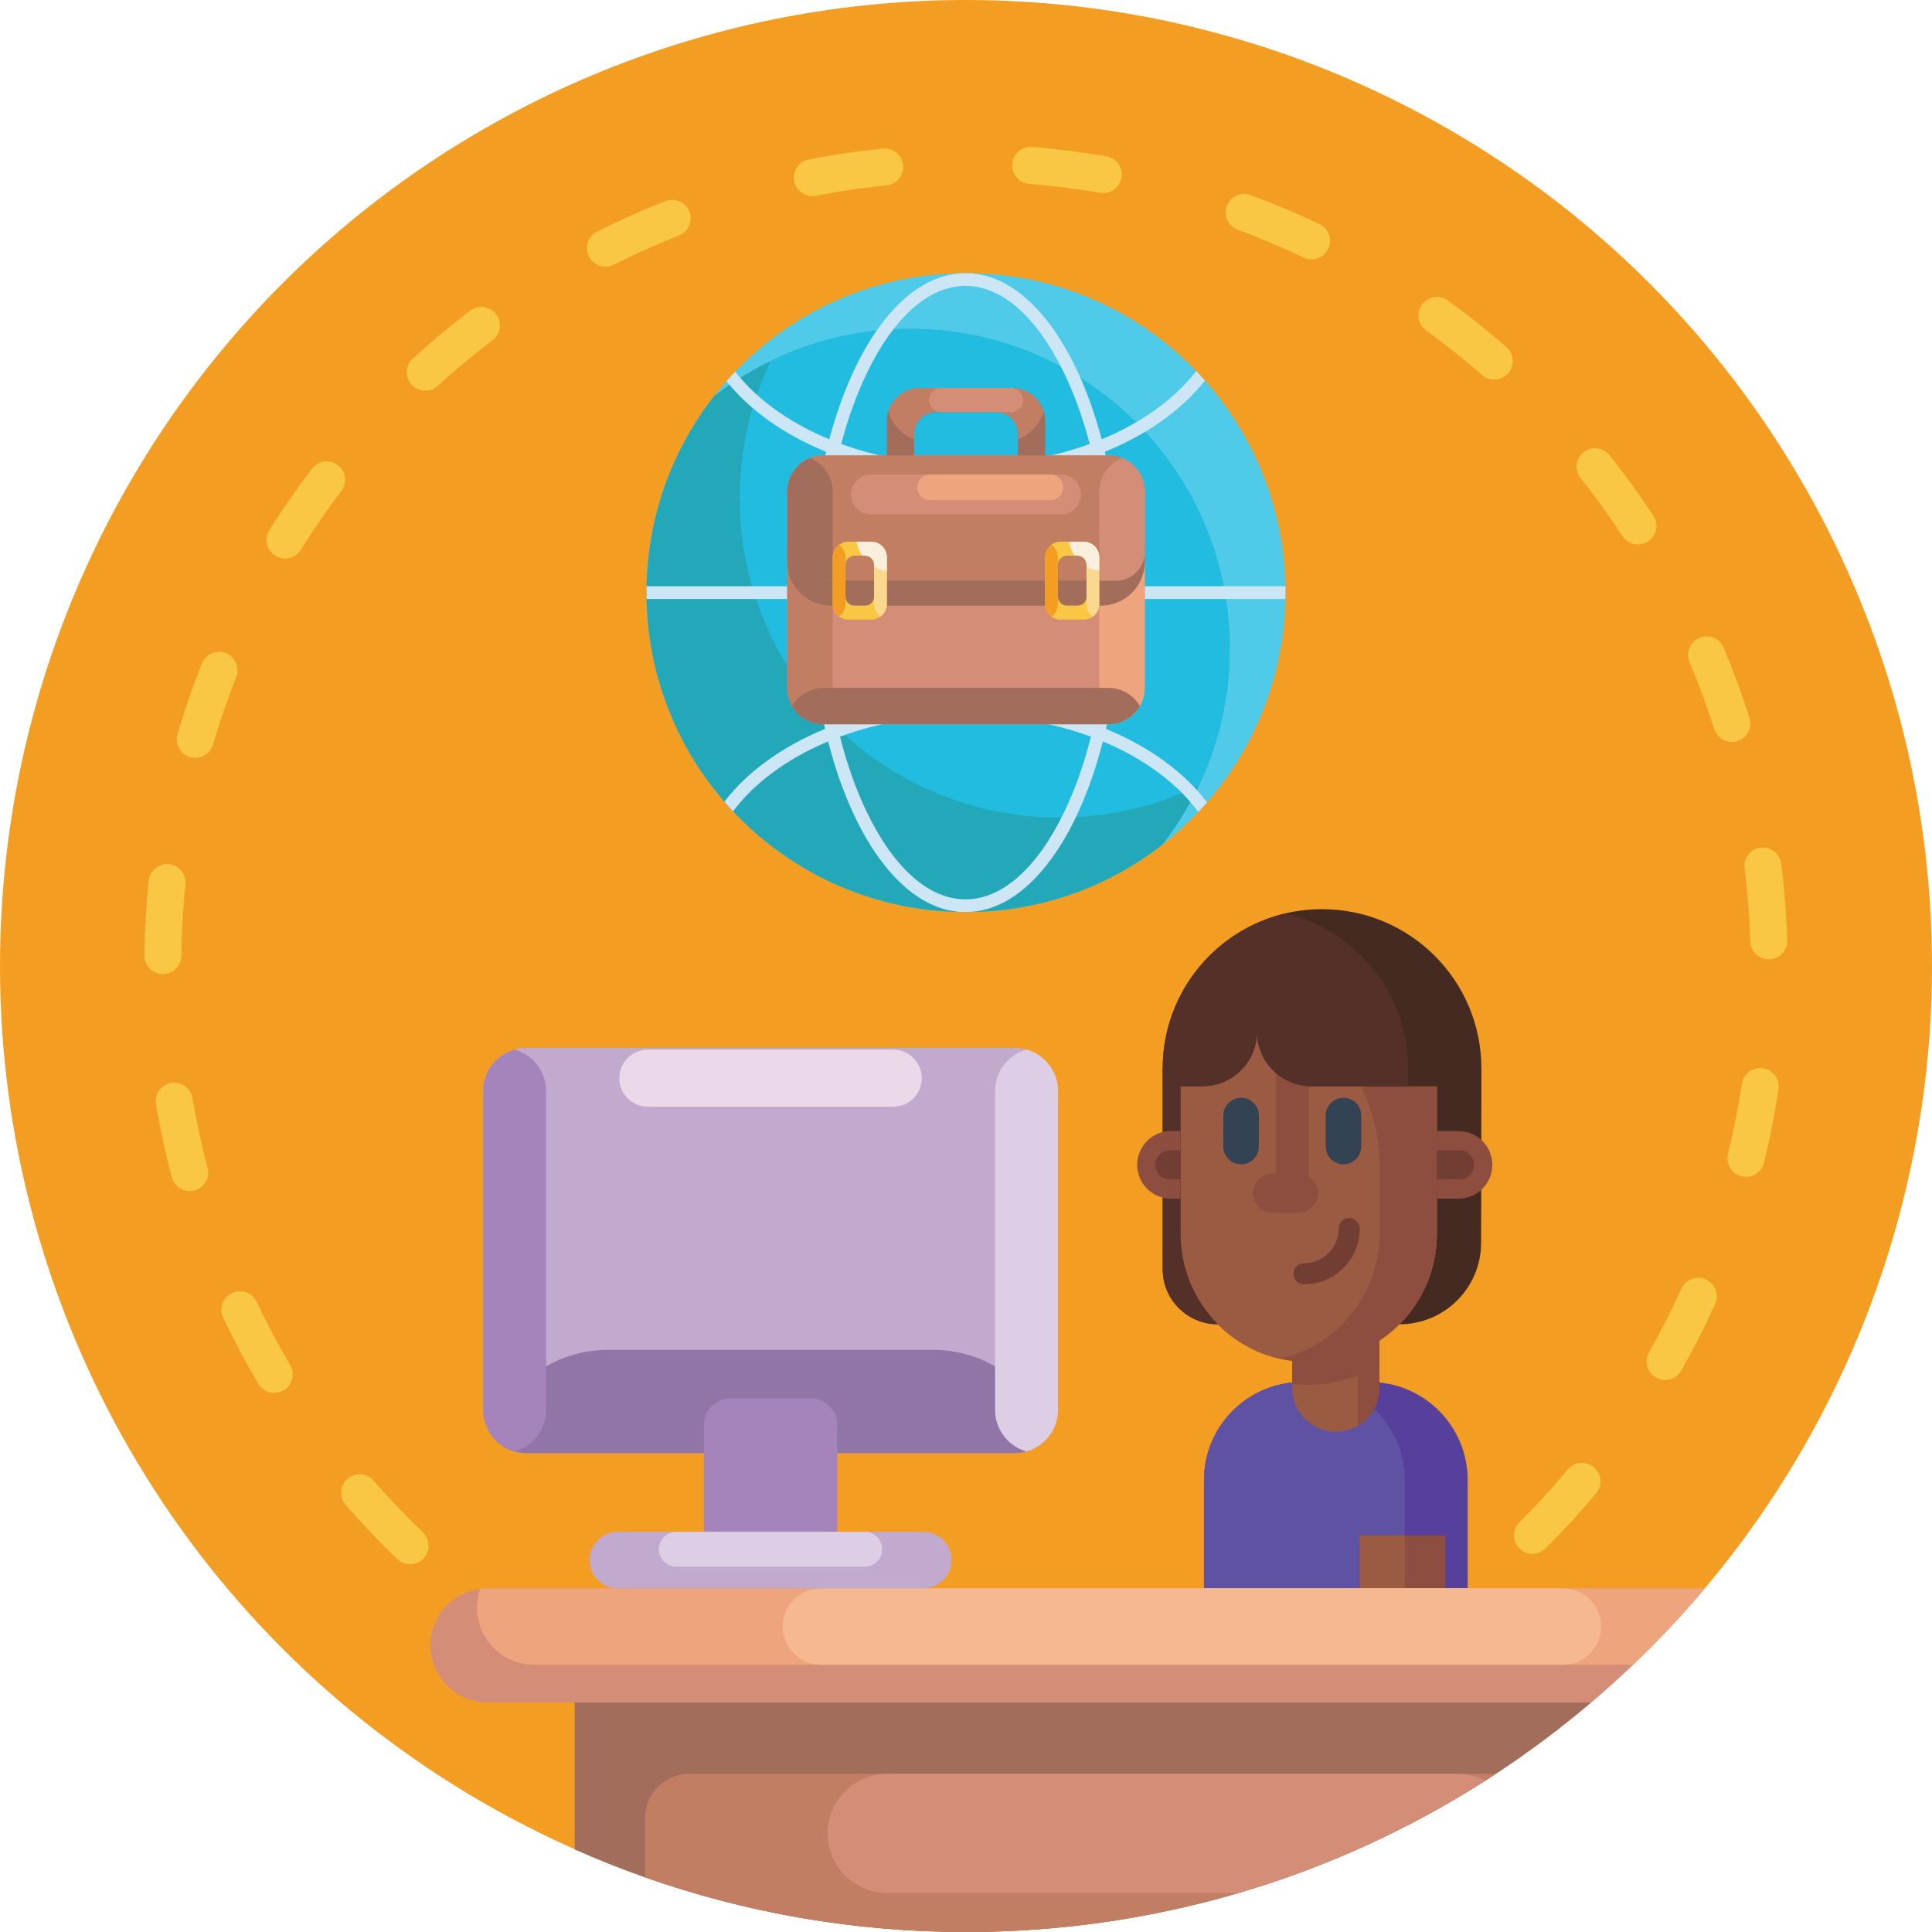 <svg id="Icons" enable-background="new 0 0 512 512" height="512" viewBox="0 0 512 512" width="512" xmlns="http://www.w3.org/2000/svg"><g><circle cx="256" cy="256" fill="#f39e22" r="256"/><g><g><path d="m263.333 473.628c-5.069.171-10.197.167-15.239-.011-2.705-.096-4.82-2.366-4.725-5.071.096-2.704 2.369-4.81 5.07-4.724 6.27.222 12.659.161 18.931-.182 2.707-.137 5.013 1.924 5.161 4.626s-1.923 5.013-4.626 5.161c-1.52.083-3.043.15-4.572.201zm42.758-5.775c-2.279.077-4.372-1.452-4.925-3.755-.632-2.631.989-5.277 3.621-5.909 6.111-1.468 12.226-3.236 18.175-5.257 2.561-.869 5.345.502 6.216 3.065.87 2.563-.502 5.346-3.065 6.216-6.231 2.116-12.637 3.969-19.038 5.506-.329.079-.659.123-.984.134zm-96.042.894c-.403.014-.815-.022-1.227-.114-6.428-1.422-12.866-3.158-19.135-5.162-2.578-.824-4-3.582-3.176-6.159.823-2.579 3.584-4 6.159-3.176 5.985 1.913 12.131 3.571 18.268 4.928 2.643.585 4.311 3.201 3.727 5.843-.493 2.23-2.434 3.766-4.616 3.84zm150.015-22.029c-1.773.06-3.517-.849-4.445-2.503-1.323-2.361-.481-5.348 1.88-6.67 5.482-3.071 10.889-6.434 16.073-9.995 2.229-1.533 5.281-.967 6.814 1.265 1.532 2.231.965 5.282-1.265 6.814-5.429 3.729-11.091 7.251-16.831 10.466-.706.395-1.468.597-2.226.623zm-204.348 1.884c-.835.028-1.687-.157-2.476-.58-5.797-3.109-11.523-6.524-17.019-10.151-2.259-1.491-2.882-4.53-1.391-6.789s4.53-2.882 6.789-1.391c5.248 3.464 10.717 6.725 16.253 9.694 2.385 1.279 3.282 4.25 2.003 6.635-.857 1.595-2.471 2.525-4.159 2.582zm250.586-36.833c-1.312.044-2.639-.436-3.639-1.44-1.909-1.918-1.903-5.021.015-6.93 4.455-4.436 8.76-9.129 12.795-13.948 1.737-2.075 4.83-2.349 6.903-.612 2.075 1.738 2.349 4.828.612 6.903-4.225 5.046-8.731 9.959-13.396 14.603-.912.909-2.095 1.384-3.29 1.424zm-297.461 2.758c-1.275.043-2.564-.408-3.557-1.361-4.752-4.557-9.351-9.384-13.668-14.348-1.776-2.042-1.561-5.137.481-6.913s5.136-1.561 6.913.481c4.125 4.741 8.517 9.353 13.057 13.706 1.954 1.873 2.019 4.975.146 6.929-.921.961-2.139 1.465-3.372 1.506zm332.61-48.833c-.871.029-1.762-.173-2.576-.635-2.355-1.335-3.182-4.325-1.848-6.68 3.099-5.468 5.983-11.144 8.571-16.87 1.115-2.466 4.013-3.562 6.484-2.448 2.466 1.115 3.562 4.017 2.447 6.484-2.71 5.997-5.73 11.94-8.975 17.667-.873 1.541-2.455 2.427-4.103 2.482zm-368.619 3.419c-1.733.058-3.443-.806-4.387-2.404-3.353-5.668-6.482-11.558-9.302-17.506-1.159-2.446-.116-5.368 2.329-6.527 2.446-1.157 5.368-.117 6.527 2.329 2.691 5.679 5.679 11.302 8.88 16.714 1.378 2.329.607 5.335-1.723 6.712-.731.434-1.53.655-2.324.682zm390.043-57.262c-.44.015-.89-.03-1.338-.14-2.629-.646-4.235-3.301-3.589-5.929 1.499-6.097 2.734-12.342 3.672-18.561.403-2.677 2.905-4.521 5.576-4.115 2.677.403 4.519 2.9 4.115 5.576-.981 6.514-2.276 13.055-3.845 19.441-.535 2.179-2.454 3.656-4.591 3.728zm-412.45 3.801c-2.232.075-4.301-1.392-4.898-3.643-1.685-6.355-3.097-12.871-4.197-19.366-.452-2.668 1.345-5.198 4.013-5.65 2.663-.457 5.198 1.345 5.65 4.013 1.051 6.202 2.399 12.424 4.008 18.492.693 2.616-.865 5.299-3.481 5.993-.366.096-.733.149-1.095.161zm418.473-61.435c-2.705.091-4.972-2.028-5.063-4.732l-.017-.485c-.213-6.303-.712-12.652-1.484-18.869-.334-2.686 1.573-5.133 4.258-5.467 2.705-.327 5.134 1.574 5.467 4.259.808 6.507 1.331 13.151 1.554 19.746l.016.484c.092 2.706-2.026 4.972-4.731 5.064zm-425.563 3.921c-.076.003-.152.004-.229.002-2.706-.033-4.873-2.254-4.84-4.96.08-6.594.463-13.248 1.136-19.779.278-2.692 2.681-4.648 5.378-4.372 2.692.278 4.649 2.686 4.372 5.378-.643 6.236-1.009 12.593-1.086 18.892-.032 2.63-2.13 4.751-4.731 4.839zm415.78-61.519c-2.142.072-4.157-1.278-4.835-3.422-1.893-5.988-4.089-11.963-6.525-17.76-1.048-2.495.124-5.368 2.618-6.416 2.494-1.05 5.369.123 6.417 2.619 2.552 6.071 4.852 12.33 6.835 18.603.816 2.58-.614 5.334-3.195 6.15-.437.138-.879.211-1.315.226zm-407.204 4.215c-.51.017-1.032-.046-1.548-.197-2.597-.763-4.083-3.487-3.32-6.084 1.855-6.311 4.026-12.614 6.453-18.733.998-2.516 3.848-3.745 6.362-2.749 2.515.998 3.746 3.846 2.749 6.362-2.317 5.842-4.389 11.858-6.16 17.883-.612 2.081-2.481 3.449-4.536 3.518zm382.331-56.561c-1.653.056-3.293-.726-4.267-2.209-3.445-5.248-7.177-10.409-11.095-15.338-1.683-2.119-1.33-5.202.788-6.885 2.121-1.684 5.201-1.331 6.886.788 4.1 5.16 8.008 10.563 11.615 16.058 1.485 2.263.854 5.301-1.408 6.786-.779.511-1.651.771-2.519.8zm-358.543 3.733c-.943.032-1.905-.208-2.764-.746-2.293-1.438-2.986-4.462-1.549-6.755 3.494-5.574 7.288-11.056 11.276-16.294 1.639-2.154 4.713-2.57 6.868-.931 2.153 1.639 2.57 4.714.931 6.868-3.809 5.003-7.432 10.24-10.77 15.564-.9 1.432-2.419 2.241-3.992 2.294zm320.452-47.425c-1.199.04-2.414-.356-3.388-1.207-4.739-4.14-9.72-8.108-14.805-11.795-2.191-1.589-2.678-4.653-1.09-6.844 1.588-2.19 4.651-2.68 6.844-1.09 5.323 3.86 10.537 8.014 15.498 12.347 2.039 1.78 2.247 4.876.467 6.915-.929 1.064-2.217 1.63-3.526 1.674zm-283.289 2.945c-1.386.047-2.782-.491-3.79-1.596-1.823-2-1.679-5.1.321-6.923 4.866-4.434 9.992-8.698 15.237-12.672 2.157-1.635 5.231-1.211 6.865.946 1.635 2.157 1.211 5.231-.946 6.865-5.009 3.796-9.906 7.868-14.554 12.105-.895.815-2.011 1.237-3.133 1.275zm234.876-34.799c-.761.026-1.538-.126-2.273-.476-5.676-2.711-11.539-5.188-17.427-7.364-2.538-.938-3.836-3.757-2.898-6.295.938-2.539 3.757-3.837 6.296-2.898 6.167 2.279 12.307 4.874 18.253 7.712 2.442 1.166 3.476 4.092 2.31 6.534-.815 1.708-2.492 2.727-4.261 2.787zm-187.132 1.937c-1.851.062-3.659-.932-4.545-2.696-1.216-2.418-.243-5.364 2.175-6.58 5.882-2.96 11.972-5.681 18.1-8.09 2.517-.99 5.363.249 6.353 2.768s-.25 5.363-2.768 6.353c-5.85 2.299-11.664 4.898-17.28 7.723-.655.33-1.348.498-2.035.522zm131.927-19.513c-.329.011-.665-.011-1.002-.069-6.184-1.066-12.501-1.86-18.773-2.358-2.697-.215-4.71-2.576-4.496-5.274.215-2.697 2.569-4.707 5.273-4.496 6.568.523 13.183 1.354 19.66 2.47 2.667.46 4.456 2.995 3.997 5.661-.402 2.33-2.386 3.99-4.659 4.066zm-77.085.81c-2.366.08-4.506-1.569-4.97-3.967-.514-2.657 1.223-5.228 3.88-5.742 6.45-1.248 13.045-2.216 19.603-2.877 2.686-.278 5.096 1.692 5.367 4.385s-1.692 5.095-4.385 5.367c-6.263.631-12.563 1.556-18.722 2.747-.259.05-.517.079-.773.087z" fill="#f9c744"/></g><g><g><g><path d="m319.064 392.251v28.669h69.895v-28.669c0-14.362-11.64-26.01-26.01-26.01h-17.875c-14.37 0-26.01 11.648-26.01 26.01z" fill="#57409b"/><path d="m319.064 392.251v28.669h53.25v-28.669c0-14.362-11.64-26.01-26.01-26.01h-1.229c-14.371 0-26.011 11.648-26.011 26.01z" fill="#6052a3"/></g><g><path d="m342.464 355.32v12.542c0 6.379 5.173 11.544 11.552 11.544 2.139 0 4.143-.583 5.86-1.597 3.401-2.004 5.684-5.708 5.684-9.947v-12.542z" fill="#9b5b42"/><path d="m365.56 355.32v12.542c0 4.239-2.283 7.944-5.684 9.947v-13.404c-4.016 1.677-8.431 2.603-13.061 2.603-1.477 0-2.93-.096-4.351-.271v-11.417z" fill="#8e4e3f"/></g><g><g><path d="m312.837 279.789v47.198c0 9.381 3.8 17.875 9.947 24.022 4.439 4.431 10.091 7.64 16.414 9.093 2.451.559 4.998.854 7.616.854 18.761 0 33.977-15.208 33.977-33.97v-47.198c0-10.283-8.343-18.617-18.625-18.617h-30.712c-1.804 0-3.545.255-5.197.742-7.751 2.244-13.42 9.397-13.42 17.876z" fill="#8e4e3f"/><path d="m312.837 279.789v47.198c0 9.381 3.8 17.875 9.947 24.022 4.439 4.431 10.091 7.64 16.414 9.093 15.105-3.457 26.361-16.973 26.361-33.115v-18.059c0-23.495-16.957-43.023-39.302-47.014-7.751 2.243-13.42 9.396-13.42 17.875z" fill="#9b5b42"/><g fill="#8e4e3f"><path d="m337.207 311.065h6.927c2.845 0 5.151 2.306 5.151 5.151s-2.306 5.151-5.151 5.151h-6.927c-2.845 0-5.151-2.306-5.151-5.151s2.306-5.151 5.151-5.151z"/><path d="m338.124 261.17h8.689v53.391h-8.689z" transform="matrix(-1 0 0 -1 684.938 575.731)"/></g><g fill="#334353"><path d="m356.034 290.916c2.6 0 4.707 2.108 4.707 4.707v8.216c0 2.6-2.108 4.707-4.707 4.707-2.6 0-4.707-2.108-4.707-4.707v-8.216c0-2.599 2.108-4.707 4.707-4.707z"/><path d="m328.903 290.916c2.6 0 4.707 2.108 4.707 4.707v8.216c0 2.6-2.108 4.707-4.707 4.707-2.6 0-4.707-2.108-4.707-4.707v-8.216c0-2.599 2.108-4.707 4.707-4.707z"/></g><g><path d="m345.584 340.351c8.155 0 14.789-6.634 14.789-14.789 0-1.543-1.251-2.794-2.794-2.794s-2.794 1.251-2.794 2.794c0 5.073-4.127 9.2-9.201 9.2-1.543 0-2.794 1.251-2.794 2.794s1.25 2.795 2.794 2.795z" fill="#723e33"/></g></g><g><path d="m308.128 283.166c0-11.66 4.73-22.22 12.37-29.86 5.45-5.45 12.39-9.42 20.15-11.25 3.12-.73 6.37-1.12 9.71-1.12 23.33 0 42.23 18.9 42.23 42.23l-.075 46.2c-.019 11.924-9.691 21.58-21.615 21.58 6.114-6.143 9.895-14.609 9.895-23.959v-39.121h-33.203c-7.991 0-14.469-6.478-14.469-14.47 0 7.991-6.478 14.47-14.47 14.47h-5.813v39.121c0 9.349 3.776 17.817 9.887 23.959-8.062 0-14.597-6.535-14.597-14.597z" fill="#442a21"/><path d="m308.128 283.166c0-11.66 4.73-22.22 12.37-29.86 5.45-5.45 12.39-9.42 20.15-11.25 18.64 4.39 32.52 21.12 32.52 41.11v4.7h-25.578c-7.991 0-14.469-6.478-14.469-14.47 0 7.991-6.478 14.47-14.47 14.47h-5.813v39.121c0 9.349 3.776 17.817 9.887 23.959-8.062 0-14.597-6.535-14.597-14.597z" fill="#543029"/></g><g><g><path d="m386.515 317.652h-5.727v-17.92h5.727c4.949 0 8.96 4.012 8.96 8.96s-4.011 8.96-8.96 8.96z" fill="#8e4e3f"/><path d="m386.804 312.537h-6.016v-7.69h6.016c2.123 0 3.845 1.721 3.845 3.845 0 2.123-1.721 3.845-3.845 3.845z" fill="#723e33"/></g><g><path d="m310.33 299.732h2.508v17.92h-2.508c-4.948 0-8.96-4.012-8.96-8.96 0-4.949 4.012-8.96 8.96-8.96z" fill="#8e4e3f"/><path d="m310.041 304.847h2.797v7.69h-2.797c-2.123 0-3.845-1.721-3.845-3.845.001-2.124 1.722-3.845 3.845-3.845z" fill="#723e33"/></g></g></g><g><path d="m360.373 406.921h22.658v13.999h-22.658z" fill="#8e4e3f" transform="matrix(-1 0 0 -1 743.403 827.841)"/><path d="m360.373 406.921h11.941v13.999h-11.941z" fill="#9b5b42" transform="matrix(-1 0 0 -1 732.687 827.841)"/></g></g><g><g><g><path d="m451.8 420.92c-5.97 7.09-12.33 13.86-19.04 20.25-3.6 3.45-7.3 6.78-11.09 10h-292.47c-8.36 0-15.13-6.77-15.13-15.13 0-4.17 1.7-7.96 4.43-10.7 2.31-2.3 5.37-3.86 8.77-4.29.63-.09 1.27-.13 1.93-.13z" fill="#d48d77"/><path d="m451.8 420.92c-5.97 7.09-12.33 13.86-19.04 20.25h-291.21c-8.36 0-15.13-6.77-15.13-15.13 0-1.75.29-3.43.85-4.99.63-.09 1.27-.13 1.93-.13z" fill="#eea47d"/><path d="m414.187 441.174h-196.645c-5.593 0-10.127-4.534-10.127-10.127s4.534-10.127 10.127-10.127h196.645c5.593 0 10.127 4.534 10.127 10.127s-4.534 10.127-10.127 10.127z" fill="#f5b890"/></g><g><path d="m152.29 451.17v38.94c6.09 2.71 12.31 5.19 18.65 7.41 26.61 9.38 55.24 14.48 85.06 14.48 25.12 0 49.39-3.62 72.32-10.36 23.34-6.86 45.28-16.96 65.33-29.77h.01c.92-.59 1.84-1.18 2.76-1.78 8.81-5.8 17.24-12.12 25.25-18.92z" fill="#a26d5a"/><path d="m182.63 470.09c-6.46 0-11.69 5.23-11.69 11.69v15.74c26.61 9.38 55.24 14.48 85.06 14.48 25.12 0 49.39-3.62 72.32-10.36 23.34-6.86 45.28-16.96 65.33-29.77h.01c.92-.59 1.84-1.18 2.76-1.78z" fill="#c17e62"/><path d="m393.65 471.87c-20.05 12.81-41.99 22.91-65.33 29.77h-93.23c-8.71 0-15.78-7.06-15.78-15.77 0-4.36 1.77-8.31 4.62-11.16 2.86-2.85 6.81-4.62 11.16-4.62h151.28c2.62 0 5.1.64 7.28 1.78z" fill="#d48d77"/></g></g><g><g><path d="m280.384 289.165v84.464c0 2.303-.684 4.455-1.869 6.257-1.485 2.303-3.771 4.021-6.474 4.772-.984.284-2.036.434-3.104.434h-129.465c-1.085 0-2.119-.15-3.104-.434-2.703-.751-4.989-2.469-6.474-4.772-1.185-1.802-1.869-3.955-1.869-6.257v-84.464c0-1.068.15-2.119.434-3.104 1.068-3.821 4.071-6.841 7.909-7.909.985-.284 2.036-.434 3.104-.434h129.465c1.085 0 2.119.15 3.104.434 3.821 1.068 6.841 4.071 7.909 7.909.284.985.434 2.036.434 3.104z" fill="#c2aacf"/><path d="m278.515 379.886c-2.036 3.137-5.556 5.206-9.578 5.206h-129.465c-4.021 0-7.542-2.069-9.578-5.206 4.522-12.915 16.819-22.159 31.253-22.159h86.099c14.45 0 26.747 9.244 31.269 22.159z" fill="#9175a7"/><path d="m144.712 289.165v84.464c0 2.303-.684 4.455-1.869 6.257-1.485 2.303-3.771 4.021-6.474 4.772-2.703-.751-4.989-2.469-6.474-4.772-1.185-1.802-1.869-3.955-1.869-6.257v-84.464c0-5.239 3.521-9.661 8.343-11.013 4.822 1.352 8.343 5.773 8.343 11.013z" fill="#a583bb"/><path d="m280.384 289.165v84.464c0 2.303-.684 4.455-1.869 6.257-1.485 2.303-3.771 4.021-6.474 4.772-2.703-.751-4.989-2.469-6.474-4.772-1.185-1.802-1.869-3.955-1.869-6.257v-84.464c0-5.256 3.537-9.678 8.343-11.013 4.806 1.335 8.343 5.757 8.343 11.013z" fill="#decee5"/><path d="m171.701 293.294h65.008c4.181 0 7.571-3.39 7.571-7.571s-3.39-7.571-7.571-7.571h-65.008c-4.181 0-7.571 3.39-7.571 7.571 0 4.182 3.389 7.571 7.571 7.571z" fill="#ebd9ea"/></g><path d="m214.97 370.613h-21.53c-3.812 0-6.902 3.09-6.902 6.902v28.433h35.335v-28.433c0-3.812-3.091-6.902-6.903-6.902z" fill="#a583bb"/><g><path d="m244.687 405.948h-80.964c-4.134 0-7.486 3.352-7.486 7.486s3.352 7.486 7.486 7.486h80.964c4.134 0 7.486-3.352 7.486-7.486 0-4.135-3.352-7.486-7.486-7.486z" fill="#c2aacf"/><path d="m229.165 405.948h-49.921c-2.549 0-4.616 2.066-4.616 4.616 0 2.549 2.066 4.616 4.616 4.616h49.921c2.549 0 4.616-2.066 4.616-4.616s-2.066-4.616-4.616-4.616z" fill="#decee5"/></g></g></g></g></g><g><g><path d="m340.67 157.05c0 16.792-4.891 32.446-13.317 45.613-15.051 23.491-41.38 39.057-71.353 39.057-46.758 0-84.67-37.905-84.67-84.67 0-29.526 15.119-55.523 38.034-70.676 13.371-8.846 29.404-13.994 46.636-13.994 46.765 0 84.67 37.912 84.67 84.67z" fill="#4fcae8"/><path d="m325.883 171.837c0 16.792-4.891 32.446-13.317 45.613-1.409 2.201-2.919 4.335-4.525 6.394 0 0-.007.007-.007.014-14.353 11.19-32.412 17.862-52.035 17.862-46.758 0-84.67-37.905-84.67-84.67 0-19.61 6.665-37.661 17.862-52.015 1.741-1.362 3.536-2.655 5.385-3.874 13.371-8.846 29.404-13.994 46.636-13.994 46.766 0 84.671 37.912 84.671 84.67z" fill="#22a8b9"/><path d="m241.213 87.167c-13.268 0-25.818 3.062-36.997 8.504-5.236 11.009-8.176 23.319-8.176 36.317 0 46.758 37.905 84.67 84.67 84.67 13.271 0 25.821-3.061 36.999-8.501 5.233-11.01 8.174-23.321 8.174-36.32 0-46.758-37.905-84.67-84.67-84.67z" fill="#22bce0"/><path d="m340.65 158.743c.013-.562.02-1.131.02-1.693s-.007-1.131-.02-1.693h-43.663c-.115-12.768-1.612-24.846-4.193-35.629 11.163-4.538 20.361-11.075 26.539-18.878-.759-.853-1.531-1.687-2.323-2.506-3.123 4.051-7.194 7.817-12.125 11.17-3.942 2.676-8.277 4.985-12.924 6.909-6.963-26.173-20.45-43.94-35.961-44.042h-.203c-15.539.054-29.052 17.835-36.022 44.042-4.647-1.924-8.982-4.234-12.924-6.909-4.884-3.312-8.907-7.024-12.01-11.021-.786.82-1.558 1.66-2.31 2.52 6.171 7.735 15.322 14.211 26.41 18.715-2.581 10.784-4.078 22.861-4.193 35.629h-43.398c-.014.562-.02 1.131-.02 1.693s.007 1.131.02 1.693h43.398c.108 12.294 1.504 23.945 3.908 34.417-11.292 4.64-20.558 11.319-26.681 19.298.752.867 1.517 1.72 2.303 2.554 3.177-4.274 7.397-8.237 12.572-11.752 3.854-2.615 8.081-4.884 12.612-6.78 6.875 26.864 20.558 45.187 36.334 45.241h.204c15.749-.108 29.411-18.411 36.273-45.241 4.532 1.897 8.758 4.166 12.612 6.78 5.236 3.556 9.497 7.58 12.687 11.915.786-.833 1.558-1.687 2.31-2.554-6.123-8.047-15.437-14.787-26.803-19.461 2.405-10.472 3.8-22.123 3.908-34.417zm-110.823-60.082c7.173-14.76 16.419-22.895 26.038-22.895s18.865 8.135 26.038 22.895c2.77 5.697 5.08 12.091 6.896 18.993-9.984 3.658-21.228 5.602-32.933 5.602s-22.949-1.944-32.933-5.602c1.814-6.902 4.123-13.296 6.894-18.993zm52.075 116.784c-7.173 14.76-16.419 22.888-26.038 22.888s-18.864-8.128-26.038-22.888c-2.933-6.029-5.351-12.843-7.207-20.212 10.059-3.732 21.418-5.717 33.245-5.717 11.834 0 23.193 1.985 33.252 5.717-1.863 7.369-4.281 14.184-7.214 20.212zm8.007-23.511c-10.133-3.705-21.73-5.805-34.044-5.805s-23.904 2.1-34.037 5.805c-2.317-10.276-3.583-21.527-3.692-33.191h75.464c-.108 11.665-1.375 22.915-3.691 33.191zm-71.773-36.577c.108-12.132 1.483-23.816 3.976-34.417 10.066 3.644 21.554 5.703 33.753 5.703s23.694-2.059 33.76-5.703c2.493 10.601 3.868 22.285 3.976 34.417z" fill="#cde6f6"/></g><g><g><path d="m303.377 130.327v51.969c0 1.755-.47 3.402-1.291 4.819-1.067 1.852-2.738 3.317-4.74 4.119-1.11.452-2.328.7-3.6.7h-75.484c-1.279 0-2.497-.247-3.607-.7-2.002-.808-3.673-2.268-4.74-4.119-.82-1.417-1.291-3.064-1.291-4.819v-51.969c0-4.047 2.491-7.515 6.031-8.938 1.11-.452 2.328-.7 3.607-.7h75.484c1.273 0 2.491.247 3.6.7 3.534 1.424 6.031 4.885 6.031 8.938z" fill="#d48d77"/><path d="m220.685 130.327v51.969c0 4.053-2.497 7.515-6.031 8.938-3.54-1.423-6.031-4.891-6.031-8.938v-51.969c0-4.047 2.491-7.515 6.031-8.938 3.535 1.424 6.031 4.885 6.031 8.938z" fill="#c17e62"/><path d="m303.377 130.327v51.969c0 1.755-.47 3.402-1.291 4.819-1.067 1.852-2.738 3.317-4.74 4.119-2.002-.808-3.673-2.268-4.74-4.119-.82-1.417-1.291-3.064-1.291-4.819v-51.969c0-4.047 2.491-7.515 6.031-8.938 3.534 1.424 6.031 4.885 6.031 8.938z" fill="#eea47d"/><path d="m302.086 187.115c-1.665 2.883-4.777 4.819-8.341 4.819h-75.484c-1.279 0-2.497-.247-3.607-.7-2.002-.808-3.673-2.268-4.74-4.119 1.067-1.852 2.738-3.311 4.74-4.119 1.11-.452 2.328-.7 3.607-.7h75.484c3.564 0 6.677 1.936 8.341 4.819z" fill="#a26d5a"/></g><g><path d="m291.75 160.502h-71.5c-6.421 0-11.627-5.206-11.627-11.627v-5.328h94.753v5.328c.001 6.421-5.205 11.627-11.626 11.627z" fill="#a26d5a"/><path d="m303.377 130.327v15.958c0 4.192-3.402 7.593-7.593 7.593h-79.567c-4.192 0-7.593-3.402-7.593-7.593v-15.958c0-4.047 2.491-7.515 6.031-8.938 1.11-.452 2.328-.7 3.607-.7h75.484c1.273 0 2.491.247 3.6.7 3.534 1.424 6.031 4.885 6.031 8.938z" fill="#c17e62"/><path d="m220.685 130.327v23.551h-4.469c-4.192 0-7.593-3.402-7.593-7.593v-15.958c0-4.047 2.491-7.515 6.031-8.938 3.535 1.424 6.031 4.885 6.031 8.938z" fill="#a26d5a"/><path d="m303.377 130.327v15.958c0 4.192-3.402 7.593-7.593 7.593h-4.469v-23.551c0-4.047 2.491-7.515 6.031-8.938 3.534 1.424 6.031 4.885 6.031 8.938z" fill="#d48d77"/><path d="m281.177 125.765h-50.355c-2.918 0-5.283 2.365-5.283 5.283s2.365 5.283 5.283 5.283h50.355c2.918 0 5.283-2.365 5.283-5.283.001-2.917-2.365-5.283-5.283-5.283z" fill="#d48d77"/><path d="m278.356 132.551h-31.892c-1.874 0-3.393-1.519-3.393-3.393s1.519-3.393 3.393-3.393h31.892c1.874 0 3.393 1.519 3.393 3.393-.001 1.874-1.52 3.393-3.393 3.393z" fill="#eea47d"/></g><g><g><path d="m233.332 144.349c-.682-.507-1.526-.802-2.443-.802h-6.079c-.911 0-1.755.296-2.437.802-1.025.742-1.689 1.954-1.689 3.323v12.412c0 1.369.663 2.581 1.689 3.323.682.507 1.526.802 2.437.802h6.079c.917 0 1.761-.296 2.443-.802 1.019-.748 1.683-1.96 1.683-3.323v-12.412c0-1.363-.663-2.575-1.683-3.323zm-1.687 13.75c0 1.327-1.076 2.403-2.403 2.403h-2.78c-1.327 0-2.403-1.076-2.403-2.403v-8.44c0-1.327 1.076-2.403 2.403-2.403h2.78c1.327 0 2.403 1.076 2.403 2.403z" fill="#f9c744"/><path d="m235.015 147.672v12.412c0 1.363-.663 2.575-1.683 3.323-1.025-.748-1.689-1.96-1.689-3.323v-12.412c0-1.363.663-2.575 1.689-3.323 1.02.748 1.683 1.96 1.683 3.323z" fill="#fad98f"/><path d="m224.057 147.672v12.412c0 1.363-.663 2.575-1.683 3.323-1.025-.742-1.689-1.954-1.689-3.323v-12.412c0-1.369.663-2.581 1.689-3.323 1.019.748 1.683 1.96 1.683 3.323z" fill="#f39e22"/><path d="m233.332 144.349c-.682-.507-1.526-.802-2.443-.802h-3.878c.221 1.358.741 2.613 1.482 3.708h.748c1.327 0 2.403 1.076 2.403 2.403v.503c1.02.575 2.157.968 3.37 1.124v-3.613c.001-1.363-.662-2.575-1.682-3.323z" fill="#faefdc"/></g><g><path d="m289.632 144.349c-.682-.507-1.526-.802-2.443-.802h-6.079c-.911 0-1.755.296-2.436.802-1.025.742-1.689 1.954-1.689 3.323v12.412c0 1.369.663 2.581 1.689 3.323.681.507 1.526.802 2.436.802h6.079c.917 0 1.761-.296 2.443-.802 1.019-.748 1.683-1.96 1.683-3.323v-12.412c0-1.363-.664-2.575-1.683-3.323zm-1.687 13.75c0 1.327-1.076 2.403-2.403 2.403h-2.78c-1.327 0-2.403-1.076-2.403-2.403v-8.44c0-1.327 1.076-2.403 2.403-2.403h2.78c1.327 0 2.403 1.076 2.403 2.403z" fill="#f9c744"/><path d="m291.315 147.672v12.412c0 1.363-.663 2.575-1.683 3.323-1.025-.748-1.689-1.96-1.689-3.323v-12.412c0-1.363.663-2.575 1.689-3.323 1.019.748 1.683 1.96 1.683 3.323z" fill="#fad98f"/><path d="m280.356 147.672v12.412c0 1.363-.663 2.575-1.683 3.323-1.025-.742-1.689-1.954-1.689-3.323v-12.412c0-1.369.663-2.581 1.689-3.323 1.02.748 1.683 1.96 1.683 3.323z" fill="#f39e22"/><path d="m289.632 144.349c-.682-.507-1.526-.802-2.443-.802h-3.878c.221 1.358.741 2.613 1.482 3.708h.748c1.327 0 2.403 1.076 2.403 2.403v.503c1.02.575 2.157.968 3.37 1.124v-3.613c.001-1.363-.663-2.575-1.682-3.323z" fill="#faefdc"/></g></g><g><path d="m276.985 111.685v9.004h-7.231v-5.729c0-3.172-2.575-5.748-5.754-5.748h-15.994c-3.178 0-5.754 2.575-5.754 5.748v5.729h-7.231v-9.004c0-.947.151-1.858.422-2.708 1.146-3.57 4.493-6.158 8.443-6.158h24.233c3.95 0 7.298 2.587 8.443 6.158.272.851.423 1.761.423 2.708z" fill="#a26d5a"/><path d="m276.563 108.977c-.965 3.438-3.51 6.206-6.809 7.478v-1.496c0-3.172-2.575-5.748-5.754-5.748h-15.994c-3.178 0-5.754 2.575-5.754 5.748v1.496c-1.484-.573-2.816-1.447-3.92-2.551-1.351-1.351-2.358-3.04-2.889-4.927 1.146-3.57 4.493-6.158 8.443-6.158h24.233c3.951.001 7.298 2.588 8.444 6.158z" fill="#c17e62"/><path d="m267.971 109.213h-18.593c-1.728 0-3.128-1.401-3.128-3.128v-.136c0-1.728 1.401-3.128 3.128-3.128h18.593c1.728 0 3.128 1.401 3.128 3.128v.136c.001 1.727-1.4 3.128-3.128 3.128z" fill="#d48d77"/></g></g></g></g></svg>